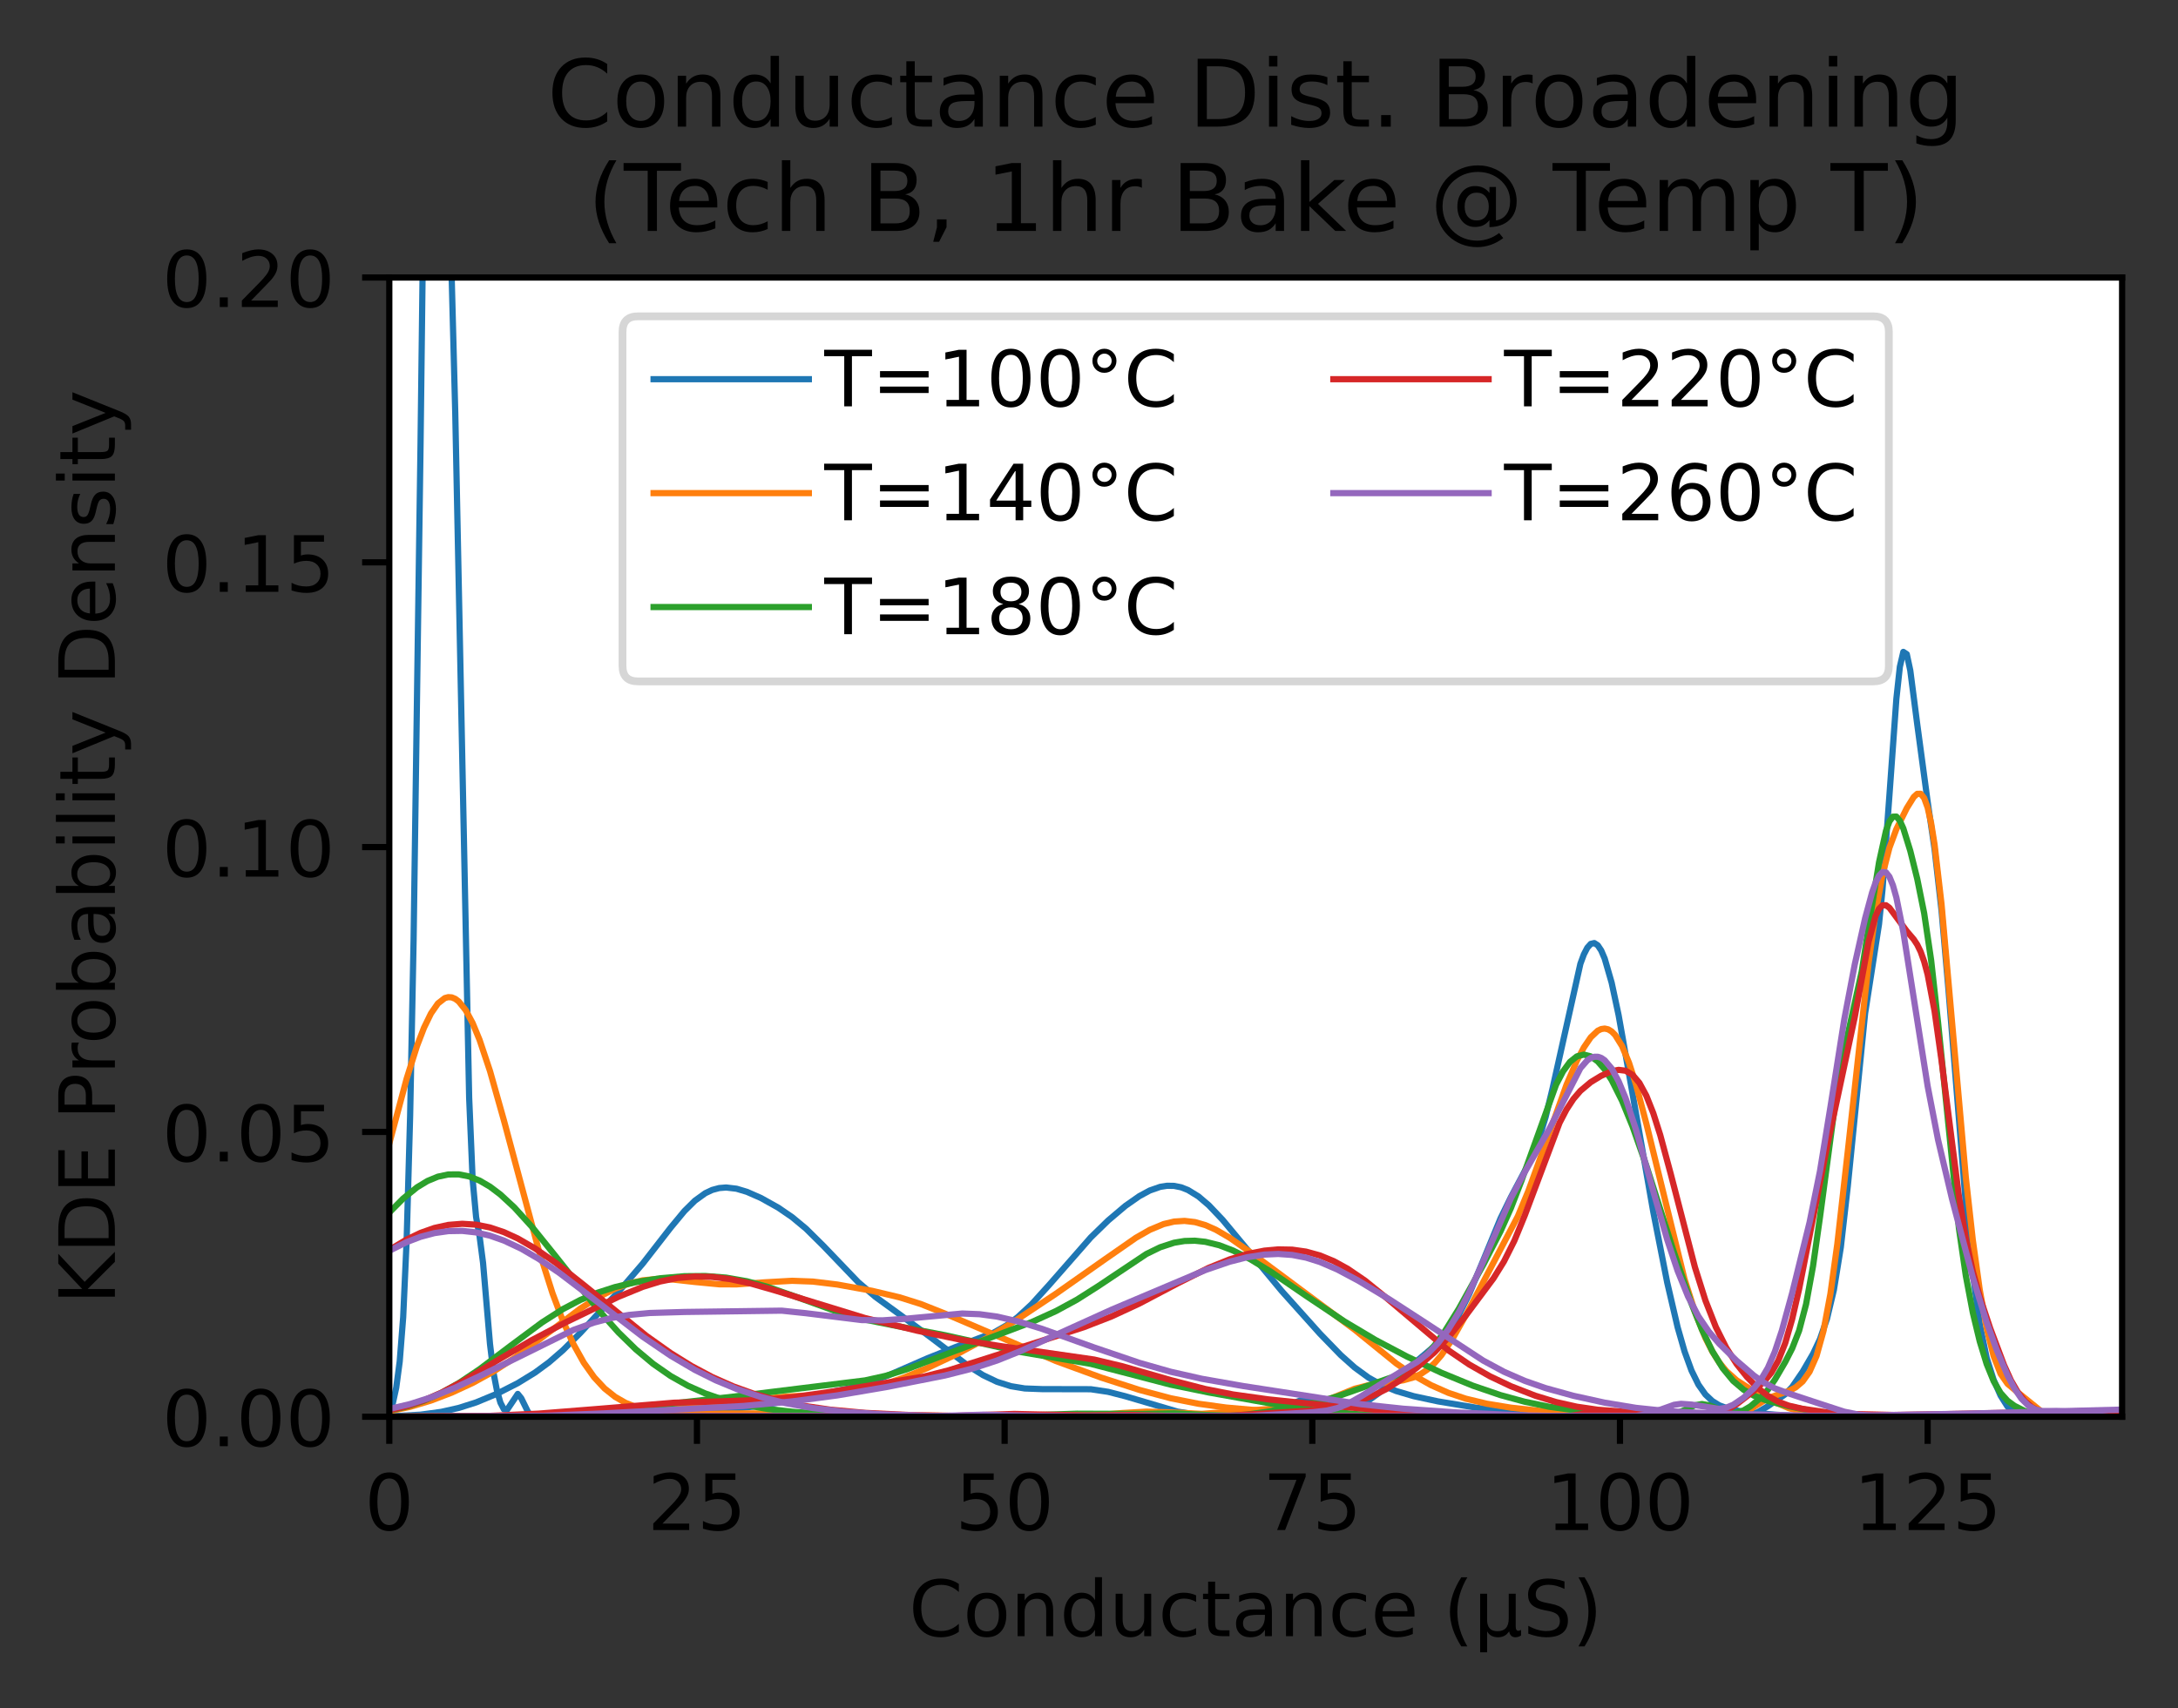 <?xml version="1.0" encoding="utf-8" standalone="no"?>
<!DOCTYPE svg PUBLIC "-//W3C//DTD SVG 1.1//EN"
  "http://www.w3.org/Graphics/SVG/1.1/DTD/svg11.dtd">
<!-- Created with matplotlib (https://matplotlib.org/) -->
<svg height="220.084pt" version="1.1" viewBox="0 0 280.544 220.084" width="280.544pt" xmlns="http://www.w3.org/2000/svg" xmlns:xlink="http://www.w3.org/1999/xlink">
 <rect x="0" y="0" width="280.544" height="220.084" fill="#333333" stroke="none"/>
 <defs>
  <style type="text/css">*{stroke-linecap:butt;stroke-linejoin:round;}</style>
 </defs>
 <g id="figure_1">
  <g id="patch_1">
   <path d="M 0 220.084 
L 280.544 220.084 
L 280.544 -0 
L 0 -0 
z
" style="fill:none;"/>
  </g>
  <g id="axes_1">
   <g id="patch_2">
    <path d="M 50.144 182.528 
L 273.344 182.528 
L 273.344 35.755 
L 50.144 35.755 
z
" style="fill:#ffffff;"/>
   </g>
   <g id="matplotlib.axis_1">
    <g id="xtick_1">
     <g id="line2d_1">
      <defs>
       <path d="M 0 0 
L 0 3.5 
" id="mff8058aecd" style="stroke:#000000;stroke-width:0.8;"/>
      </defs>
      <g>
       <use style="stroke:#000000;stroke-width:0.8;" x="50.144" xlink:href="#mff8058aecd" y="182.528"/>
      </g>
     </g>
     <g id="text_1">
      <!-- 0 -->
      <g transform="translate(46.962 197.126)scale(0.1 -0.1)">
       <defs>
        <path d="M 31.781 66.406 
Q 24.172 66.406 20.328 58.906 
Q 16.5 51.422 16.5 36.375 
Q 16.5 21.391 20.328 13.891 
Q 24.172 6.391 31.781 6.391 
Q 39.453 6.391 43.281 13.891 
Q 47.125 21.391 47.125 36.375 
Q 47.125 51.422 43.281 58.906 
Q 39.453 66.406 31.781 66.406 
z
M 31.781 74.219 
Q 44.047 74.219 50.516 64.516 
Q 56.984 54.828 56.984 36.375 
Q 56.984 17.969 50.516 8.266 
Q 44.047 -1.422 31.781 -1.422 
Q 19.531 -1.422 13.062 8.266 
Q 6.594 17.969 6.594 36.375 
Q 6.594 54.828 13.062 64.516 
Q 19.531 74.219 31.781 74.219 
z
" id="DejaVuSans-48"/>
       </defs>
       <use xlink:href="#DejaVuSans-48"/>
      </g>
     </g>
    </g>
    <g id="xtick_2">
     <g id="line2d_2">
      <g>
       <use style="stroke:#000000;stroke-width:0.8;" x="89.774" xlink:href="#mff8058aecd" y="182.528"/>
      </g>
     </g>
     <g id="text_2">
      <!-- 25 -->
      <g transform="translate(83.412 197.126)scale(0.1 -0.1)">
       <defs>
        <path d="M 19.188 8.297 
L 53.609 8.297 
L 53.609 0 
L 7.328 0 
L 7.328 8.297 
Q 12.938 14.109 22.625 23.891 
Q 32.328 33.688 34.812 36.531 
Q 39.547 41.844 41.422 45.531 
Q 43.312 49.219 43.312 52.781 
Q 43.312 58.594 39.234 62.25 
Q 35.156 65.922 28.609 65.922 
Q 23.969 65.922 18.812 64.312 
Q 13.672 62.703 7.812 59.422 
L 7.812 69.391 
Q 13.766 71.781 18.938 73 
Q 24.125 74.219 28.422 74.219 
Q 39.75 74.219 46.484 68.547 
Q 53.219 62.891 53.219 53.422 
Q 53.219 48.922 51.531 44.891 
Q 49.859 40.875 45.406 35.406 
Q 44.188 33.984 37.641 27.219 
Q 31.109 20.453 19.188 8.297 
z
" id="DejaVuSans-50"/>
        <path d="M 10.797 72.906 
L 49.516 72.906 
L 49.516 64.594 
L 19.828 64.594 
L 19.828 46.734 
Q 21.969 47.469 24.109 47.828 
Q 26.266 48.188 28.422 48.188 
Q 40.625 48.188 47.75 41.5 
Q 54.891 34.812 54.891 23.391 
Q 54.891 11.625 47.562 5.094 
Q 40.234 -1.422 26.906 -1.422 
Q 22.312 -1.422 17.547 -0.641 
Q 12.797 0.141 7.719 1.703 
L 7.719 11.625 
Q 12.109 9.234 16.797 8.062 
Q 21.484 6.891 26.703 6.891 
Q 35.156 6.891 40.078 11.328 
Q 45.016 15.766 45.016 23.391 
Q 45.016 31 40.078 35.438 
Q 35.156 39.891 26.703 39.891 
Q 22.75 39.891 18.812 39.016 
Q 14.891 38.141 10.797 36.281 
z
" id="DejaVuSans-53"/>
       </defs>
       <use xlink:href="#DejaVuSans-50"/>
       <use x="63.623" xlink:href="#DejaVuSans-53"/>
      </g>
     </g>
    </g>
    <g id="xtick_3">
     <g id="line2d_3">
      <g>
       <use style="stroke:#000000;stroke-width:0.8;" x="129.405" xlink:href="#mff8058aecd" y="182.528"/>
      </g>
     </g>
     <g id="text_3">
      <!-- 50 -->
      <g transform="translate(123.043 197.126)scale(0.1 -0.1)">
       <use xlink:href="#DejaVuSans-53"/>
       <use x="63.623" xlink:href="#DejaVuSans-48"/>
      </g>
     </g>
    </g>
    <g id="xtick_4">
     <g id="line2d_4">
      <g>
       <use style="stroke:#000000;stroke-width:0.8;" x="169.036" xlink:href="#mff8058aecd" y="182.528"/>
      </g>
     </g>
     <g id="text_4">
      <!-- 75 -->
      <g transform="translate(162.673 197.126)scale(0.1 -0.1)">
       <defs>
        <path d="M 8.203 72.906 
L 55.078 72.906 
L 55.078 68.703 
L 28.609 0 
L 18.312 0 
L 43.219 64.594 
L 8.203 64.594 
z
" id="DejaVuSans-55"/>
       </defs>
       <use xlink:href="#DejaVuSans-55"/>
       <use x="63.623" xlink:href="#DejaVuSans-53"/>
      </g>
     </g>
    </g>
    <g id="xtick_5">
     <g id="line2d_5">
      <g>
       <use style="stroke:#000000;stroke-width:0.8;" x="208.666" xlink:href="#mff8058aecd" y="182.528"/>
      </g>
     </g>
     <g id="text_5">
      <!-- 100 -->
      <g transform="translate(199.123 197.126)scale(0.1 -0.1)">
       <defs>
        <path d="M 12.406 8.297 
L 28.516 8.297 
L 28.516 63.922 
L 10.984 60.406 
L 10.984 69.391 
L 28.422 72.906 
L 38.281 72.906 
L 38.281 8.297 
L 54.391 8.297 
L 54.391 0 
L 12.406 0 
z
" id="DejaVuSans-49"/>
       </defs>
       <use xlink:href="#DejaVuSans-49"/>
       <use x="63.623" xlink:href="#DejaVuSans-48"/>
       <use x="127.246" xlink:href="#DejaVuSans-48"/>
      </g>
     </g>
    </g>
    <g id="xtick_6">
     <g id="line2d_6">
      <g>
       <use style="stroke:#000000;stroke-width:0.8;" x="248.297" xlink:href="#mff8058aecd" y="182.528"/>
      </g>
     </g>
     <g id="text_6">
      <!-- 125 -->
      <g transform="translate(238.753 197.126)scale(0.1 -0.1)">
       <use xlink:href="#DejaVuSans-49"/>
       <use x="63.623" xlink:href="#DejaVuSans-50"/>
       <use x="127.246" xlink:href="#DejaVuSans-53"/>
      </g>
     </g>
    </g>
    <g id="text_7">
     <!-- Conductance (µS) -->
     <g transform="translate(117.067 210.804)scale(0.1 -0.1)">
      <defs>
       <path d="M 64.406 67.281 
L 64.406 56.891 
Q 59.422 61.531 53.781 63.812 
Q 48.141 66.109 41.797 66.109 
Q 29.297 66.109 22.656 58.469 
Q 16.016 50.828 16.016 36.375 
Q 16.016 21.969 22.656 14.328 
Q 29.297 6.688 41.797 6.688 
Q 48.141 6.688 53.781 8.984 
Q 59.422 11.281 64.406 15.922 
L 64.406 5.609 
Q 59.234 2.094 53.438 0.328 
Q 47.656 -1.422 41.219 -1.422 
Q 24.656 -1.422 15.125 8.703 
Q 5.609 18.844 5.609 36.375 
Q 5.609 53.953 15.125 64.078 
Q 24.656 74.219 41.219 74.219 
Q 47.75 74.219 53.531 72.484 
Q 59.328 70.75 64.406 67.281 
z
" id="DejaVuSans-67"/>
       <path d="M 30.609 48.391 
Q 23.391 48.391 19.188 42.75 
Q 14.984 37.109 14.984 27.297 
Q 14.984 17.484 19.156 11.844 
Q 23.344 6.203 30.609 6.203 
Q 37.797 6.203 41.984 11.859 
Q 46.188 17.531 46.188 27.297 
Q 46.188 37.016 41.984 42.703 
Q 37.797 48.391 30.609 48.391 
z
M 30.609 56 
Q 42.328 56 49.016 48.375 
Q 55.719 40.766 55.719 27.297 
Q 55.719 13.875 49.016 6.219 
Q 42.328 -1.422 30.609 -1.422 
Q 18.844 -1.422 12.172 6.219 
Q 5.516 13.875 5.516 27.297 
Q 5.516 40.766 12.172 48.375 
Q 18.844 56 30.609 56 
z
" id="DejaVuSans-111"/>
       <path d="M 54.891 33.016 
L 54.891 0 
L 45.906 0 
L 45.906 32.719 
Q 45.906 40.484 42.875 44.328 
Q 39.844 48.188 33.797 48.188 
Q 26.516 48.188 22.312 43.547 
Q 18.109 38.922 18.109 30.906 
L 18.109 0 
L 9.078 0 
L 9.078 54.688 
L 18.109 54.688 
L 18.109 46.188 
Q 21.344 51.125 25.703 53.562 
Q 30.078 56 35.797 56 
Q 45.219 56 50.047 50.172 
Q 54.891 44.344 54.891 33.016 
z
" id="DejaVuSans-110"/>
       <path d="M 45.406 46.391 
L 45.406 75.984 
L 54.391 75.984 
L 54.391 0 
L 45.406 0 
L 45.406 8.203 
Q 42.578 3.328 38.25 0.953 
Q 33.938 -1.422 27.875 -1.422 
Q 17.969 -1.422 11.734 6.484 
Q 5.516 14.406 5.516 27.297 
Q 5.516 40.188 11.734 48.094 
Q 17.969 56 27.875 56 
Q 33.938 56 38.25 53.625 
Q 42.578 51.266 45.406 46.391 
z
M 14.797 27.297 
Q 14.797 17.391 18.875 11.75 
Q 22.953 6.109 30.078 6.109 
Q 37.203 6.109 41.297 11.75 
Q 45.406 17.391 45.406 27.297 
Q 45.406 37.203 41.297 42.844 
Q 37.203 48.484 30.078 48.484 
Q 22.953 48.484 18.875 42.844 
Q 14.797 37.203 14.797 27.297 
z
" id="DejaVuSans-100"/>
       <path d="M 8.5 21.578 
L 8.5 54.688 
L 17.484 54.688 
L 17.484 21.922 
Q 17.484 14.156 20.5 10.266 
Q 23.531 6.391 29.594 6.391 
Q 36.859 6.391 41.078 11.031 
Q 45.312 15.672 45.312 23.688 
L 45.312 54.688 
L 54.297 54.688 
L 54.297 0 
L 45.312 0 
L 45.312 8.406 
Q 42.047 3.422 37.719 1 
Q 33.406 -1.422 27.688 -1.422 
Q 18.266 -1.422 13.375 4.438 
Q 8.5 10.297 8.5 21.578 
z
M 31.109 56 
z
" id="DejaVuSans-117"/>
       <path d="M 48.781 52.594 
L 48.781 44.188 
Q 44.969 46.297 41.141 47.344 
Q 37.312 48.391 33.406 48.391 
Q 24.656 48.391 19.812 42.844 
Q 14.984 37.312 14.984 27.297 
Q 14.984 17.281 19.812 11.734 
Q 24.656 6.203 33.406 6.203 
Q 37.312 6.203 41.141 7.25 
Q 44.969 8.297 48.781 10.406 
L 48.781 2.094 
Q 45.016 0.344 40.984 -0.531 
Q 36.969 -1.422 32.422 -1.422 
Q 20.062 -1.422 12.781 6.344 
Q 5.516 14.109 5.516 27.297 
Q 5.516 40.672 12.859 48.328 
Q 20.219 56 33.016 56 
Q 37.156 56 41.109 55.141 
Q 45.062 54.297 48.781 52.594 
z
" id="DejaVuSans-99"/>
       <path d="M 18.312 70.219 
L 18.312 54.688 
L 36.812 54.688 
L 36.812 47.703 
L 18.312 47.703 
L 18.312 18.016 
Q 18.312 11.328 20.141 9.422 
Q 21.969 7.516 27.594 7.516 
L 36.812 7.516 
L 36.812 0 
L 27.594 0 
Q 17.188 0 13.234 3.875 
Q 9.281 7.766 9.281 18.016 
L 9.281 47.703 
L 2.688 47.703 
L 2.688 54.688 
L 9.281 54.688 
L 9.281 70.219 
z
" id="DejaVuSans-116"/>
       <path d="M 34.281 27.484 
Q 23.391 27.484 19.188 25 
Q 14.984 22.516 14.984 16.5 
Q 14.984 11.719 18.141 8.906 
Q 21.297 6.109 26.703 6.109 
Q 34.188 6.109 38.703 11.406 
Q 43.219 16.703 43.219 25.484 
L 43.219 27.484 
z
M 52.203 31.203 
L 52.203 0 
L 43.219 0 
L 43.219 8.297 
Q 40.141 3.328 35.547 0.953 
Q 30.953 -1.422 24.312 -1.422 
Q 15.922 -1.422 10.953 3.297 
Q 6 8.016 6 15.922 
Q 6 25.141 12.172 29.828 
Q 18.359 34.516 30.609 34.516 
L 43.219 34.516 
L 43.219 35.406 
Q 43.219 41.609 39.141 45 
Q 35.062 48.391 27.688 48.391 
Q 23 48.391 18.547 47.266 
Q 14.109 46.141 10.016 43.891 
L 10.016 52.203 
Q 14.938 54.109 19.578 55.047 
Q 24.219 56 28.609 56 
Q 40.484 56 46.344 49.844 
Q 52.203 43.703 52.203 31.203 
z
" id="DejaVuSans-97"/>
       <path d="M 56.203 29.594 
L 56.203 25.203 
L 14.891 25.203 
Q 15.484 15.922 20.484 11.062 
Q 25.484 6.203 34.422 6.203 
Q 39.594 6.203 44.453 7.469 
Q 49.312 8.734 54.109 11.281 
L 54.109 2.781 
Q 49.266 0.734 44.188 -0.344 
Q 39.109 -1.422 33.891 -1.422 
Q 20.797 -1.422 13.156 6.188 
Q 5.516 13.812 5.516 26.812 
Q 5.516 40.234 12.766 48.109 
Q 20.016 56 32.328 56 
Q 43.359 56 49.781 48.891 
Q 56.203 41.797 56.203 29.594 
z
M 47.219 32.234 
Q 47.125 39.594 43.094 43.984 
Q 39.062 48.391 32.422 48.391 
Q 24.906 48.391 20.391 44.141 
Q 15.875 39.891 15.188 32.172 
z
" id="DejaVuSans-101"/>
       <path id="DejaVuSans-32"/>
       <path d="M 31 75.875 
Q 24.469 64.656 21.281 53.656 
Q 18.109 42.672 18.109 31.391 
Q 18.109 20.125 21.312 9.062 
Q 24.516 -2 31 -13.188 
L 23.188 -13.188 
Q 15.875 -1.703 12.234 9.375 
Q 8.594 20.453 8.594 31.391 
Q 8.594 42.281 12.203 53.312 
Q 15.828 64.359 23.188 75.875 
z
" id="DejaVuSans-40"/>
       <path d="M 8.5 -20.797 
L 8.5 54.688 
L 17.484 54.688 
L 17.484 20.703 
Q 17.484 13.625 20.844 10 
Q 24.219 6.391 30.812 6.391 
Q 38.031 6.391 41.672 10.484 
Q 45.312 14.594 45.312 22.797 
L 45.312 54.688 
L 54.297 54.688 
L 54.297 12.594 
Q 54.297 9.672 55.141 8.281 
Q 56 6.891 57.812 6.891 
Q 58.25 6.891 59.031 7.156 
Q 59.812 7.422 61.188 8.016 
L 61.188 0.781 
Q 59.188 -0.344 57.391 -0.875 
Q 55.609 -1.422 53.906 -1.422 
Q 50.531 -1.422 48.531 0.484 
Q 46.531 2.391 45.797 6.297 
Q 43.359 2.438 39.812 0.5 
Q 36.281 -1.422 31.5 -1.422 
Q 26.516 -1.422 23.016 0.484 
Q 19.531 2.391 17.484 6.203 
L 17.484 -20.797 
z
" id="DejaVuSans-181"/>
       <path d="M 53.516 70.516 
L 53.516 60.891 
Q 47.906 63.578 42.922 64.891 
Q 37.938 66.219 33.297 66.219 
Q 25.25 66.219 20.875 63.094 
Q 16.5 59.969 16.5 54.203 
Q 16.5 49.359 19.406 46.891 
Q 22.312 44.438 30.422 42.922 
L 36.375 41.703 
Q 47.406 39.594 52.656 34.297 
Q 57.906 29 57.906 20.125 
Q 57.906 9.516 50.797 4.047 
Q 43.703 -1.422 29.984 -1.422 
Q 24.812 -1.422 18.969 -0.25 
Q 13.141 0.922 6.891 3.219 
L 6.891 13.375 
Q 12.891 10.016 18.656 8.297 
Q 24.422 6.594 29.984 6.594 
Q 38.422 6.594 43.016 9.906 
Q 47.609 13.234 47.609 19.391 
Q 47.609 24.75 44.312 27.781 
Q 41.016 30.812 33.5 32.328 
L 27.484 33.5 
Q 16.453 35.688 11.516 40.375 
Q 6.594 45.062 6.594 53.422 
Q 6.594 63.094 13.406 68.656 
Q 20.219 74.219 32.172 74.219 
Q 37.312 74.219 42.625 73.281 
Q 47.953 72.359 53.516 70.516 
z
" id="DejaVuSans-83"/>
       <path d="M 8.016 75.875 
L 15.828 75.875 
Q 23.141 64.359 26.781 53.312 
Q 30.422 42.281 30.422 31.391 
Q 30.422 20.453 26.781 9.375 
Q 23.141 -1.703 15.828 -13.188 
L 8.016 -13.188 
Q 14.5 -2 17.703 9.062 
Q 20.906 20.125 20.906 31.391 
Q 20.906 42.672 17.703 53.656 
Q 14.5 64.656 8.016 75.875 
z
" id="DejaVuSans-41"/>
      </defs>
      <use xlink:href="#DejaVuSans-67"/>
      <use x="69.824" xlink:href="#DejaVuSans-111"/>
      <use x="131.006" xlink:href="#DejaVuSans-110"/>
      <use x="194.385" xlink:href="#DejaVuSans-100"/>
      <use x="257.861" xlink:href="#DejaVuSans-117"/>
      <use x="321.24" xlink:href="#DejaVuSans-99"/>
      <use x="376.221" xlink:href="#DejaVuSans-116"/>
      <use x="415.43" xlink:href="#DejaVuSans-97"/>
      <use x="476.709" xlink:href="#DejaVuSans-110"/>
      <use x="540.088" xlink:href="#DejaVuSans-99"/>
      <use x="595.068" xlink:href="#DejaVuSans-101"/>
      <use x="656.592" xlink:href="#DejaVuSans-32"/>
      <use x="688.379" xlink:href="#DejaVuSans-40"/>
      <use x="727.393" xlink:href="#DejaVuSans-181"/>
      <use x="791.016" xlink:href="#DejaVuSans-83"/>
      <use x="854.492" xlink:href="#DejaVuSans-41"/>
     </g>
    </g>
   </g>
   <g id="matplotlib.axis_2">
    <g id="ytick_1">
     <g id="line2d_7">
      <defs>
       <path d="M 0 0 
L -3.5 0 
" id="mcf0ada0bbb" style="stroke:#000000;stroke-width:0.8;"/>
      </defs>
      <g>
       <use style="stroke:#000000;stroke-width:0.8;" x="50.144" xlink:href="#mcf0ada0bbb" y="182.528"/>
      </g>
     </g>
     <g id="text_8">
      <!-- 0.00 -->
      <g transform="translate(20.878 186.327)scale(0.1 -0.1)">
       <defs>
        <path d="M 10.688 12.406 
L 21 12.406 
L 21 0 
L 10.688 0 
z
" id="DejaVuSans-46"/>
       </defs>
       <use xlink:href="#DejaVuSans-48"/>
       <use x="63.623" xlink:href="#DejaVuSans-46"/>
       <use x="95.41" xlink:href="#DejaVuSans-48"/>
       <use x="159.033" xlink:href="#DejaVuSans-48"/>
      </g>
     </g>
    </g>
    <g id="ytick_2">
     <g id="line2d_8">
      <g>
       <use style="stroke:#000000;stroke-width:0.8;" x="50.144" xlink:href="#mcf0ada0bbb" y="145.834"/>
      </g>
     </g>
     <g id="text_9">
      <!-- 0.05 -->
      <g transform="translate(20.878 149.634)scale(0.1 -0.1)">
       <use xlink:href="#DejaVuSans-48"/>
       <use x="63.623" xlink:href="#DejaVuSans-46"/>
       <use x="95.41" xlink:href="#DejaVuSans-48"/>
       <use x="159.033" xlink:href="#DejaVuSans-53"/>
      </g>
     </g>
    </g>
    <g id="ytick_3">
     <g id="line2d_9">
      <g>
       <use style="stroke:#000000;stroke-width:0.8;" x="50.144" xlink:href="#mcf0ada0bbb" y="109.141"/>
      </g>
     </g>
     <g id="text_10">
      <!-- 0.10 -->
      <g transform="translate(20.878 112.941)scale(0.1 -0.1)">
       <use xlink:href="#DejaVuSans-48"/>
       <use x="63.623" xlink:href="#DejaVuSans-46"/>
       <use x="95.41" xlink:href="#DejaVuSans-49"/>
       <use x="159.033" xlink:href="#DejaVuSans-48"/>
      </g>
     </g>
    </g>
    <g id="ytick_4">
     <g id="line2d_10">
      <g>
       <use style="stroke:#000000;stroke-width:0.8;" x="50.144" xlink:href="#mcf0ada0bbb" y="72.448"/>
      </g>
     </g>
     <g id="text_11">
      <!-- 0.15 -->
      <g transform="translate(20.878 76.248)scale(0.1 -0.1)">
       <use xlink:href="#DejaVuSans-48"/>
       <use x="63.623" xlink:href="#DejaVuSans-46"/>
       <use x="95.41" xlink:href="#DejaVuSans-49"/>
       <use x="159.033" xlink:href="#DejaVuSans-53"/>
      </g>
     </g>
    </g>
    <g id="ytick_5">
     <g id="line2d_11">
      <g>
       <use style="stroke:#000000;stroke-width:0.8;" x="50.144" xlink:href="#mcf0ada0bbb" y="35.755"/>
      </g>
     </g>
     <g id="text_12">
      <!-- 0.20 -->
      <g transform="translate(20.878 39.555)scale(0.1 -0.1)">
       <use xlink:href="#DejaVuSans-48"/>
       <use x="63.623" xlink:href="#DejaVuSans-46"/>
       <use x="95.41" xlink:href="#DejaVuSans-50"/>
       <use x="159.033" xlink:href="#DejaVuSans-48"/>
      </g>
     </g>
    </g>
    <g id="text_13">
     <!-- KDE Probability Density -->
     <g transform="translate(14.798 168.045)rotate(-90)scale(0.1 -0.1)">
      <defs>
       <path d="M 9.812 72.906 
L 19.672 72.906 
L 19.672 42.094 
L 52.391 72.906 
L 65.094 72.906 
L 28.906 38.922 
L 67.672 0 
L 54.688 0 
L 19.672 35.109 
L 19.672 0 
L 9.812 0 
z
" id="DejaVuSans-75"/>
       <path d="M 19.672 64.797 
L 19.672 8.109 
L 31.594 8.109 
Q 46.688 8.109 53.688 14.938 
Q 60.688 21.781 60.688 36.531 
Q 60.688 51.172 53.688 57.984 
Q 46.688 64.797 31.594 64.797 
z
M 9.812 72.906 
L 30.078 72.906 
Q 51.266 72.906 61.172 64.094 
Q 71.094 55.281 71.094 36.531 
Q 71.094 17.672 61.125 8.828 
Q 51.172 0 30.078 0 
L 9.812 0 
z
" id="DejaVuSans-68"/>
       <path d="M 9.812 72.906 
L 55.906 72.906 
L 55.906 64.594 
L 19.672 64.594 
L 19.672 43.016 
L 54.391 43.016 
L 54.391 34.719 
L 19.672 34.719 
L 19.672 8.297 
L 56.781 8.297 
L 56.781 0 
L 9.812 0 
z
" id="DejaVuSans-69"/>
       <path d="M 19.672 64.797 
L 19.672 37.406 
L 32.078 37.406 
Q 38.969 37.406 42.719 40.969 
Q 46.484 44.531 46.484 51.125 
Q 46.484 57.672 42.719 61.234 
Q 38.969 64.797 32.078 64.797 
z
M 9.812 72.906 
L 32.078 72.906 
Q 44.344 72.906 50.609 67.359 
Q 56.891 61.812 56.891 51.125 
Q 56.891 40.328 50.609 34.812 
Q 44.344 29.297 32.078 29.297 
L 19.672 29.297 
L 19.672 0 
L 9.812 0 
z
" id="DejaVuSans-80"/>
       <path d="M 41.109 46.297 
Q 39.594 47.172 37.812 47.578 
Q 36.031 48 33.891 48 
Q 26.266 48 22.188 43.047 
Q 18.109 38.094 18.109 28.812 
L 18.109 0 
L 9.078 0 
L 9.078 54.688 
L 18.109 54.688 
L 18.109 46.188 
Q 20.953 51.172 25.484 53.578 
Q 30.031 56 36.531 56 
Q 37.453 56 38.578 55.875 
Q 39.703 55.766 41.062 55.516 
z
" id="DejaVuSans-114"/>
       <path d="M 48.688 27.297 
Q 48.688 37.203 44.609 42.844 
Q 40.531 48.484 33.406 48.484 
Q 26.266 48.484 22.188 42.844 
Q 18.109 37.203 18.109 27.297 
Q 18.109 17.391 22.188 11.75 
Q 26.266 6.109 33.406 6.109 
Q 40.531 6.109 44.609 11.75 
Q 48.688 17.391 48.688 27.297 
z
M 18.109 46.391 
Q 20.953 51.266 25.266 53.625 
Q 29.594 56 35.594 56 
Q 45.562 56 51.781 48.094 
Q 58.016 40.188 58.016 27.297 
Q 58.016 14.406 51.781 6.484 
Q 45.562 -1.422 35.594 -1.422 
Q 29.594 -1.422 25.266 0.953 
Q 20.953 3.328 18.109 8.203 
L 18.109 0 
L 9.078 0 
L 9.078 75.984 
L 18.109 75.984 
z
" id="DejaVuSans-98"/>
       <path d="M 9.422 54.688 
L 18.406 54.688 
L 18.406 0 
L 9.422 0 
z
M 9.422 75.984 
L 18.406 75.984 
L 18.406 64.594 
L 9.422 64.594 
z
" id="DejaVuSans-105"/>
       <path d="M 9.422 75.984 
L 18.406 75.984 
L 18.406 0 
L 9.422 0 
z
" id="DejaVuSans-108"/>
       <path d="M 32.172 -5.078 
Q 28.375 -14.844 24.75 -17.812 
Q 21.141 -20.797 15.094 -20.797 
L 7.906 -20.797 
L 7.906 -13.281 
L 13.188 -13.281 
Q 16.891 -13.281 18.938 -11.516 
Q 21 -9.766 23.484 -3.219 
L 25.094 0.875 
L 2.984 54.688 
L 12.5 54.688 
L 29.594 11.922 
L 46.688 54.688 
L 56.203 54.688 
z
" id="DejaVuSans-121"/>
       <path d="M 44.281 53.078 
L 44.281 44.578 
Q 40.484 46.531 36.375 47.5 
Q 32.281 48.484 27.875 48.484 
Q 21.188 48.484 17.844 46.438 
Q 14.5 44.391 14.5 40.281 
Q 14.5 37.156 16.891 35.375 
Q 19.281 33.594 26.516 31.984 
L 29.594 31.297 
Q 39.156 29.25 43.188 25.516 
Q 47.219 21.781 47.219 15.094 
Q 47.219 7.469 41.188 3.016 
Q 35.156 -1.422 24.609 -1.422 
Q 20.219 -1.422 15.453 -0.562 
Q 10.688 0.297 5.422 2 
L 5.422 11.281 
Q 10.406 8.688 15.234 7.391 
Q 20.062 6.109 24.812 6.109 
Q 31.156 6.109 34.562 8.281 
Q 37.984 10.453 37.984 14.406 
Q 37.984 18.062 35.516 20.016 
Q 33.062 21.969 24.703 23.781 
L 21.578 24.516 
Q 13.234 26.266 9.516 29.906 
Q 5.812 33.547 5.812 39.891 
Q 5.812 47.609 11.281 51.797 
Q 16.75 56 26.812 56 
Q 31.781 56 36.172 55.266 
Q 40.578 54.547 44.281 53.078 
z
" id="DejaVuSans-115"/>
      </defs>
      <use xlink:href="#DejaVuSans-75"/>
      <use x="65.576" xlink:href="#DejaVuSans-68"/>
      <use x="142.578" xlink:href="#DejaVuSans-69"/>
      <use x="205.762" xlink:href="#DejaVuSans-32"/>
      <use x="237.549" xlink:href="#DejaVuSans-80"/>
      <use x="296.102" xlink:href="#DejaVuSans-114"/>
      <use x="334.965" xlink:href="#DejaVuSans-111"/>
      <use x="396.146" xlink:href="#DejaVuSans-98"/>
      <use x="459.623" xlink:href="#DejaVuSans-97"/>
      <use x="520.902" xlink:href="#DejaVuSans-98"/>
      <use x="584.379" xlink:href="#DejaVuSans-105"/>
      <use x="612.162" xlink:href="#DejaVuSans-108"/>
      <use x="639.945" xlink:href="#DejaVuSans-105"/>
      <use x="667.729" xlink:href="#DejaVuSans-116"/>
      <use x="706.938" xlink:href="#DejaVuSans-121"/>
      <use x="766.117" xlink:href="#DejaVuSans-32"/>
      <use x="797.904" xlink:href="#DejaVuSans-68"/>
      <use x="874.906" xlink:href="#DejaVuSans-101"/>
      <use x="936.43" xlink:href="#DejaVuSans-110"/>
      <use x="999.809" xlink:href="#DejaVuSans-115"/>
      <use x="1051.908" xlink:href="#DejaVuSans-105"/>
      <use x="1079.691" xlink:href="#DejaVuSans-116"/>
      <use x="1118.9" xlink:href="#DejaVuSans-121"/>
     </g>
    </g>
   </g>
   <g id="line2d_12">
    <path clip-path="url(#p869729d092)" d="M 50.144 181.917 
L 50.591 180.829 
L 51.038 178.785 
L 51.486 175.413 
L 51.933 169.707 
L 52.38 159.765 
L 52.828 143.768 
L 53.275 121.116 
L 54.169 57.238 
L 54.871 -1 
M 56.909 -1 
L 57.3 13.251 
L 58.195 36.283 
L 58.642 53.244 
L 60.432 141.436 
L 60.879 151.966 
L 61.326 156.807 
L 61.773 159.276 
L 62.221 162.71 
L 63.115 173.158 
L 63.563 176.837 
L 64.01 179.155 
L 64.457 180.714 
L 64.904 181.573 
L 65.352 181.593 
L 66.694 179.593 
L 67.141 180.146 
L 68.036 181.963 
L 68.483 182.363 
L 69.377 182.522 
L 80.56 182.528 
L 273.344 182.528 
L 273.344 182.528 
" style="fill:none;stroke:#1f77b4;stroke-linecap:square;stroke-width:0.8;"/>
   </g>
   <g id="line2d_13">
    <path clip-path="url(#p869729d092)" d="M 50.144 182.48 
L 54.169 182.265 
L 56.853 181.901 
L 59.09 181.397 
L 61.326 180.686 
L 64.01 179.573 
L 66.694 178.205 
L 68.93 176.831 
L 70.719 175.514 
L 72.508 173.965 
L 74.745 171.74 
L 80.112 165.922 
L 82.796 162.796 
L 86.375 158.187 
L 88.164 156.028 
L 89.506 154.7 
L 90.848 153.731 
L 91.742 153.31 
L 92.637 153.07 
L 93.531 152.997 
L 94.873 153.155 
L 96.215 153.558 
L 98.004 154.343 
L 100.241 155.591 
L 102.03 156.816 
L 103.819 158.3 
L 106.056 160.514 
L 110.529 165.18 
L 112.765 167.093 
L 115.896 169.365 
L 119.922 172.337 
L 124.842 176.067 
L 126.631 177.177 
L 128.42 178.031 
L 130.209 178.596 
L 131.999 178.889 
L 134.235 178.974 
L 140.497 178.988 
L 142.734 179.322 
L 144.97 179.896 
L 151.68 181.872 
L 153.916 182.226 
L 156.6 182.433 
L 161.073 182.52 
L 188.358 182.528 
L 273.344 182.528 
L 273.344 182.528 
" style="fill:none;stroke:#1f77b4;stroke-linecap:square;stroke-width:0.8;"/>
   </g>
   <g id="line2d_14">
    <path clip-path="url(#p869729d092)" d="M 50.144 182.528 
L 69.825 182.426 
L 81.902 182.162 
L 87.716 182.031 
L 93.084 181.676 
L 97.557 181.163 
L 102.03 180.391 
L 109.187 178.911 
L 111.87 178.137 
L 114.554 177.142 
L 119.474 174.996 
L 123.053 173.567 
L 127.973 171.71 
L 129.762 170.691 
L 131.104 169.69 
L 132.893 168.031 
L 135.13 165.56 
L 140.497 159.433 
L 142.734 157.251 
L 144.97 155.36 
L 146.759 154.108 
L 148.101 153.384 
L 149.443 152.914 
L 150.338 152.773 
L 151.232 152.789 
L 152.127 152.97 
L 153.022 153.32 
L 154.363 154.145 
L 155.705 155.287 
L 157.494 157.173 
L 160.178 160.406 
L 165.098 166.338 
L 170.019 171.828 
L 172.702 174.594 
L 174.492 176.19 
L 176.281 177.496 
L 178.07 178.493 
L 179.859 179.225 
L 182.096 179.883 
L 185.227 180.555 
L 190.147 181.365 
L 195.962 182.119 
L 199.987 182.411 
L 204.908 182.516 
L 225.931 182.528 
L 273.344 182.528 
L 273.344 182.528 
" style="fill:none;stroke:#1f77b4;stroke-linecap:square;stroke-width:0.8;"/>
   </g>
   <g id="line2d_15">
    <path clip-path="url(#p869729d092)" d="M 50.144 182.528 
L 139.155 182.441 
L 144.523 182.222 
L 150.785 182.404 
L 155.705 182.223 
L 161.073 182.386 
L 162.862 182.121 
L 164.204 181.708 
L 167.782 180.325 
L 168.677 180.22 
L 169.571 180.288 
L 170.913 180.639 
L 172.702 181.167 
L 173.597 181.269 
L 174.492 181.189 
L 175.386 180.908 
L 176.281 180.44 
L 177.623 179.469 
L 184.779 173.424 
L 186.121 172.017 
L 187.016 170.836 
L 187.91 169.396 
L 189.252 166.716 
L 191.042 162.416 
L 193.278 156.989 
L 194.62 154.239 
L 197.304 149.18 
L 198.198 146.878 
L 199.093 143.905 
L 199.987 140.216 
L 203.566 124.177 
L 204.013 122.968 
L 204.46 122.103 
L 204.908 121.609 
L 205.355 121.503 
L 205.802 121.789 
L 206.25 122.462 
L 206.697 123.507 
L 207.591 126.602 
L 208.486 130.777 
L 210.275 140.865 
L 212.959 156.159 
L 214.748 165.237 
L 216.09 171.002 
L 216.985 174.122 
L 217.879 176.582 
L 218.774 178.4 
L 219.668 179.667 
L 220.563 180.512 
L 221.458 181.063 
L 222.799 181.558 
L 224.589 181.897 
L 228.614 182.264 
L 232.64 182.498 
L 239.349 182.527 
L 273.344 182.528 
L 273.344 182.528 
" style="fill:none;stroke:#1f77b4;stroke-linecap:square;stroke-width:0.8;"/>
   </g>
   <g id="line2d_16">
    <path clip-path="url(#p869729d092)" d="M 50.144 182.528 
L 224.589 182.461 
L 225.483 182.304 
L 226.378 181.97 
L 227.72 181.175 
L 229.956 179.632 
L 230.851 178.687 
L 232.193 176.73 
L 233.535 174.426 
L 234.429 172.529 
L 235.324 169.931 
L 236.218 166.192 
L 237.113 160.688 
L 238.007 152.848 
L 240.244 130.533 
L 242.033 119.057 
L 242.48 114.613 
L 243.375 102.442 
L 244.27 90.017 
L 244.717 85.907 
L 245.164 83.989 
L 245.611 84.284 
L 246.059 86.38 
L 246.953 93.295 
L 248.295 103.283 
L 249.19 109.42 
L 250.084 117.314 
L 250.979 127.522 
L 253.215 155.136 
L 254.11 164.022 
L 255.005 170.607 
L 255.899 174.948 
L 256.794 177.778 
L 257.688 179.8 
L 258.583 181.222 
L 259.478 182.041 
L 260.372 182.391 
L 261.714 182.516 
L 269.318 182.528 
L 273.344 182.528 
L 273.344 182.528 
" style="fill:none;stroke:#1f77b4;stroke-linecap:square;stroke-width:0.8;"/>
   </g>
   <g id="line2d_17">
    <path clip-path="url(#p869729d092)" d="M 50.144 147.324 
L 52.38 138.973 
L 53.722 134.734 
L 54.617 132.41 
L 55.511 130.575 
L 56.406 129.288 
L 57.3 128.591 
L 57.748 128.471 
L 58.195 128.505 
L 58.642 128.692 
L 59.09 129.031 
L 59.984 130.148 
L 60.879 131.816 
L 61.773 133.979 
L 63.115 137.993 
L 64.904 144.338 
L 69.377 161.003 
L 71.167 166.625 
L 72.508 170.186 
L 73.85 173.157 
L 75.192 175.562 
L 76.534 177.45 
L 77.876 178.892 
L 79.218 179.962 
L 80.56 180.734 
L 81.902 181.273 
L 83.691 181.728 
L 85.927 182.018 
L 89.058 182.144 
L 96.215 182.101 
L 105.161 182.151 
L 129.762 182.525 
L 260.82 182.522 
L 273.344 182.4 
L 273.344 182.4 
" style="fill:none;stroke:#ff7f0e;stroke-linecap:square;stroke-width:0.8;"/>
   </g>
   <g id="line2d_18">
    <path clip-path="url(#p869729d092)" d="M 50.144 181.829 
L 52.828 181.254 
L 55.511 180.448 
L 58.195 179.421 
L 60.879 178.18 
L 63.563 176.705 
L 66.246 174.968 
L 69.377 172.653 
L 74.745 168.604 
L 76.981 167.177 
L 79.218 166.035 
L 81.007 165.373 
L 82.796 164.957 
L 84.585 164.786 
L 86.375 164.823 
L 89.506 165.17 
L 92.637 165.469 
L 94.873 165.48 
L 98.452 165.217 
L 102.03 165.018 
L 104.714 165.118 
L 107.845 165.498 
L 112.318 166.306 
L 115.896 167.155 
L 118.58 168 
L 121.711 169.239 
L 136.024 175.359 
L 141.839 177.488 
L 146.759 179.074 
L 150.785 180.148 
L 154.363 180.859 
L 157.942 181.347 
L 162.862 181.781 
L 171.361 182.282 
L 178.517 182.483 
L 190.594 182.527 
L 273.344 182.528 
L 273.344 182.528 
" style="fill:none;stroke:#ff7f0e;stroke-linecap:square;stroke-width:0.8;"/>
   </g>
   <g id="line2d_19">
    <path clip-path="url(#p869729d092)" d="M 50.144 182.527 
L 68.483 182.431 
L 73.403 182.159 
L 85.927 181.262 
L 90.848 180.914 
L 101.135 179.948 
L 108.292 179.537 
L 110.976 179.105 
L 113.66 178.429 
L 116.343 177.525 
L 119.474 176.245 
L 123.5 174.344 
L 127.078 172.423 
L 130.657 170.249 
L 136.024 166.676 
L 142.286 162.275 
L 146.312 159.477 
L 148.101 158.453 
L 149.89 157.708 
L 151.232 157.388 
L 152.574 157.3 
L 153.916 157.455 
L 155.258 157.841 
L 156.6 158.433 
L 158.389 159.472 
L 161.073 161.346 
L 174.492 171.319 
L 179.859 175.676 
L 182.096 177.204 
L 184.332 178.465 
L 186.569 179.456 
L 188.805 180.206 
L 191.489 180.851 
L 194.62 181.363 
L 199.54 181.907 
L 205.355 182.331 
L 210.723 182.492 
L 221.905 182.527 
L 273.344 182.528 
L 273.344 182.528 
" style="fill:none;stroke:#ff7f0e;stroke-linecap:square;stroke-width:0.8;"/>
   </g>
   <g id="line2d_20">
    <path clip-path="url(#p869729d092)" d="M 50.144 182.528 
L 140.05 182.417 
L 144.523 182.056 
L 147.654 181.875 
L 150.338 181.954 
L 154.811 182.159 
L 157.494 181.974 
L 162.415 181.613 
L 168.23 181.22 
L 169.571 180.887 
L 171.361 180.205 
L 174.492 178.927 
L 176.281 178.468 
L 178.517 178.151 
L 180.754 177.839 
L 182.096 177.457 
L 182.99 177.037 
L 183.885 176.438 
L 184.779 175.628 
L 185.674 174.591 
L 187.016 172.629 
L 188.805 169.461 
L 195.514 156.696 
L 196.856 153.46 
L 198.646 148.538 
L 201.777 139.77 
L 203.118 136.652 
L 204.013 134.955 
L 204.908 133.643 
L 205.802 132.8 
L 206.25 132.584 
L 206.697 132.52 
L 207.144 132.619 
L 207.591 132.889 
L 208.039 133.337 
L 208.933 134.777 
L 209.828 136.923 
L 210.723 139.702 
L 212.064 144.776 
L 216.985 164.821 
L 218.327 169.03 
L 219.668 172.384 
L 220.563 174.141 
L 221.458 175.543 
L 222.352 176.636 
L 223.694 177.837 
L 225.483 178.987 
L 228.614 180.662 
L 230.403 181.42 
L 232.193 181.933 
L 234.429 182.289 
L 237.113 182.468 
L 242.033 182.526 
L 273.344 182.528 
L 273.344 182.528 
" style="fill:none;stroke:#ff7f0e;stroke-linecap:square;stroke-width:0.8;"/>
   </g>
   <g id="line2d_21">
    <path clip-path="url(#p869729d092)" d="M 50.144 182.528 
L 206.25 182.457 
L 207.591 182.252 
L 210.275 181.661 
L 211.17 181.735 
L 214.748 182.475 
L 217.432 182.527 
L 222.799 182.469 
L 224.141 182.226 
L 225.036 181.849 
L 226.378 180.982 
L 227.72 180.158 
L 229.062 179.664 
L 230.403 179.223 
L 231.298 178.754 
L 232.193 177.989 
L 233.087 176.735 
L 233.982 174.707 
L 234.876 171.497 
L 235.771 166.704 
L 236.666 160.241 
L 238.007 148.363 
L 240.691 124.046 
L 241.586 117.631 
L 242.48 112.705 
L 243.375 109.223 
L 244.27 106.819 
L 245.611 104.123 
L 246.506 102.684 
L 246.953 102.278 
L 247.401 102.272 
L 247.848 102.821 
L 248.295 104.053 
L 248.743 106.046 
L 249.19 108.817 
L 250.084 116.49 
L 251.426 131.551 
L 253.215 151.71 
L 254.11 159.746 
L 255.005 166.169 
L 255.899 171.128 
L 256.794 174.708 
L 257.688 176.994 
L 258.583 178.281 
L 259.925 179.408 
L 263.056 181.935 
L 263.951 182.285 
L 265.292 182.485 
L 268.424 182.527 
L 273.344 182.528 
L 273.344 182.528 
" style="fill:none;stroke:#ff7f0e;stroke-linecap:square;stroke-width:0.8;"/>
   </g>
   <g id="line2d_22">
    <path clip-path="url(#p869729d092)" d="M 50.144 156.221 
L 51.933 154.417 
L 53.722 152.97 
L 55.064 152.157 
L 56.406 151.602 
L 57.748 151.317 
L 59.09 151.308 
L 60.432 151.574 
L 61.773 152.107 
L 63.115 152.89 
L 64.457 153.902 
L 66.246 155.561 
L 68.483 158.024 
L 71.614 161.913 
L 76.981 168.672 
L 79.665 171.671 
L 81.902 173.855 
L 84.138 175.725 
L 86.375 177.28 
L 88.611 178.54 
L 90.848 179.536 
L 93.084 180.308 
L 95.768 180.992 
L 98.899 181.538 
L 102.477 181.931 
L 107.397 182.229 
L 114.554 182.419 
L 127.973 182.515 
L 182.99 182.528 
L 249.19 182.417 
L 273.344 182.161 
L 273.344 182.161 
" style="fill:none;stroke:#2ca02c;stroke-linecap:square;stroke-width:0.8;"/>
   </g>
   <g id="line2d_23">
    <path clip-path="url(#p869729d092)" d="M 50.144 181.748 
L 52.38 181.219 
L 54.617 180.464 
L 56.853 179.459 
L 59.09 178.203 
L 61.773 176.409 
L 65.799 173.368 
L 69.825 170.378 
L 72.508 168.665 
L 74.745 167.489 
L 76.981 166.55 
L 79.218 165.827 
L 81.902 165.191 
L 85.033 164.693 
L 88.164 164.425 
L 90.848 164.401 
L 93.531 164.609 
L 96.215 165.08 
L 98.899 165.805 
L 102.477 167.059 
L 108.292 169.161 
L 111.423 170.023 
L 115.001 170.742 
L 121.711 172.024 
L 131.551 174.212 
L 140.497 175.719 
L 144.523 176.765 
L 150.785 178.397 
L 155.705 179.409 
L 165.993 181.238 
L 170.466 181.837 
L 174.939 182.206 
L 179.859 182.374 
L 188.805 182.39 
L 204.908 182.513 
L 236.666 182.528 
L 273.344 182.528 
L 273.344 182.528 
" style="fill:none;stroke:#2ca02c;stroke-linecap:square;stroke-width:0.8;"/>
   </g>
   <g id="line2d_24">
    <path clip-path="url(#p869729d092)" d="M 50.144 182.527 
L 68.036 182.429 
L 73.403 182.176 
L 79.218 181.665 
L 94.426 179.944 
L 111.423 177.852 
L 114.107 177.258 
L 116.791 176.42 
L 120.816 174.883 
L 127.078 172.533 
L 132.893 170.337 
L 136.024 168.914 
L 138.708 167.456 
L 141.392 165.75 
L 147.654 161.57 
L 149.443 160.697 
L 151.232 160.113 
L 152.574 159.89 
L 153.916 159.853 
L 155.258 159.995 
L 157.047 160.436 
L 158.836 161.122 
L 161.073 162.252 
L 163.757 163.892 
L 168.23 166.952 
L 173.15 170.241 
L 177.175 172.639 
L 181.201 174.765 
L 185.674 176.871 
L 189.7 178.525 
L 193.278 179.748 
L 196.409 180.601 
L 199.54 181.244 
L 203.118 181.734 
L 207.144 182.043 
L 214.301 182.325 
L 223.694 182.504 
L 242.48 182.527 
L 273.344 182.528 
L 273.344 182.528 
" style="fill:none;stroke:#2ca02c;stroke-linecap:square;stroke-width:0.8;"/>
   </g>
   <g id="line2d_25">
    <path clip-path="url(#p869729d092)" d="M 50.144 182.528 
L 130.209 182.429 
L 138.708 182.136 
L 147.207 182.168 
L 151.232 182.097 
L 155.258 182.299 
L 158.389 182.387 
L 160.626 182.259 
L 163.309 181.871 
L 170.019 180.563 
L 172.255 179.916 
L 180.754 176.931 
L 182.096 176.041 
L 183.438 174.85 
L 184.779 173.336 
L 186.121 171.498 
L 187.91 168.617 
L 191.042 162.974 
L 193.278 158.644 
L 194.62 155.643 
L 195.962 152.165 
L 200.435 139.75 
L 201.329 138.04 
L 202.224 136.817 
L 203.118 136.1 
L 204.013 135.875 
L 204.908 136.104 
L 205.802 136.749 
L 206.697 137.776 
L 207.591 139.157 
L 208.933 141.826 
L 210.275 145.108 
L 212.064 150.191 
L 215.643 161.425 
L 217.879 167.96 
L 219.221 171.304 
L 220.563 174.092 
L 221.905 176.289 
L 223.247 177.914 
L 224.589 179.052 
L 225.931 179.824 
L 227.72 180.499 
L 230.403 181.18 
L 234.876 182.097 
L 237.56 182.407 
L 240.691 182.514 
L 253.663 182.528 
L 273.344 182.528 
L 273.344 182.528 
" style="fill:none;stroke:#2ca02c;stroke-linecap:square;stroke-width:0.8;"/>
   </g>
   <g id="line2d_26">
    <path clip-path="url(#p869729d092)" d="M 50.144 182.528 
L 214.301 182.458 
L 215.643 182.218 
L 216.985 181.674 
L 218.327 181.054 
L 219.221 180.893 
L 220.116 181.053 
L 222.799 182.06 
L 223.694 182.023 
L 224.589 181.715 
L 225.483 181.184 
L 226.825 180.06 
L 227.72 179.048 
L 228.614 177.767 
L 229.956 175.471 
L 230.851 173.722 
L 231.745 171.43 
L 232.64 168.021 
L 233.535 163.113 
L 234.429 156.812 
L 236.666 140.063 
L 237.56 135.322 
L 239.797 125.208 
L 241.139 116.655 
L 242.033 111.103 
L 242.928 107.043 
L 243.375 105.828 
L 243.822 105.219 
L 244.27 105.209 
L 244.717 105.745 
L 245.164 106.733 
L 246.059 109.623 
L 246.953 113.221 
L 247.848 117.66 
L 248.743 123.688 
L 249.637 131.719 
L 252.321 158.229 
L 253.215 164.374 
L 254.11 169.097 
L 255.005 172.816 
L 255.899 175.742 
L 256.794 177.938 
L 257.688 179.468 
L 258.583 180.467 
L 259.478 181.125 
L 260.82 181.8 
L 262.161 182.242 
L 263.503 182.453 
L 265.74 182.525 
L 273.344 182.528 
L 273.344 182.528 
" style="fill:none;stroke:#2ca02c;stroke-linecap:square;stroke-width:0.8;"/>
   </g>
   <g id="line2d_27">
    <path clip-path="url(#p869729d092)" d="M 50.144 161.044 
L 52.38 159.7 
L 54.169 158.844 
L 55.959 158.21 
L 57.748 157.817 
L 59.537 157.674 
L 61.326 157.786 
L 63.115 158.148 
L 64.904 158.747 
L 66.694 159.565 
L 68.93 160.856 
L 71.614 162.72 
L 75.192 165.552 
L 83.244 172.098 
L 86.375 174.322 
L 89.058 175.99 
L 91.742 177.419 
L 94.426 178.609 
L 97.11 179.576 
L 100.241 180.453 
L 103.372 181.102 
L 106.95 181.623 
L 111.423 182.034 
L 117.238 182.316 
L 125.737 182.473 
L 144.076 182.526 
L 234.876 182.448 
L 250.532 182.191 
L 273.344 181.719 
L 273.344 181.719 
" style="fill:none;stroke:#d62728;stroke-linecap:square;stroke-width:0.8;"/>
   </g>
   <g id="line2d_28">
    <path clip-path="url(#p869729d092)" d="M 50.144 181.699 
L 52.38 181.161 
L 54.617 180.41 
L 56.853 179.437 
L 59.537 178.013 
L 64.01 175.304 
L 68.483 172.672 
L 72.956 170.328 
L 79.665 167.076 
L 82.796 165.797 
L 85.033 165.106 
L 87.269 164.655 
L 89.506 164.462 
L 91.742 164.515 
L 93.979 164.788 
L 96.662 165.355 
L 99.793 166.251 
L 111.423 169.817 
L 118.133 171.448 
L 123.947 172.65 
L 128.868 173.43 
L 140.945 175.166 
L 144.523 176.014 
L 150.785 177.809 
L 155.258 178.962 
L 158.836 179.663 
L 163.309 180.289 
L 171.361 181.12 
L 182.096 182.057 
L 188.358 182.375 
L 195.514 182.505 
L 215.195 182.527 
L 273.344 182.528 
L 273.344 182.528 
" style="fill:none;stroke:#d62728;stroke-linecap:square;stroke-width:0.8;"/>
   </g>
   <g id="line2d_29">
    <path clip-path="url(#p869729d092)" d="M 50.144 182.526 
L 63.115 182.415 
L 69.377 182.132 
L 76.534 181.566 
L 86.822 180.725 
L 92.637 180.557 
L 98.452 180.345 
L 102.477 179.97 
L 107.397 179.265 
L 119.027 177.355 
L 122.158 176.561 
L 126.184 175.297 
L 134.235 172.728 
L 139.603 170.997 
L 143.181 169.607 
L 146.759 167.947 
L 151.68 165.354 
L 155.705 163.342 
L 158.389 162.259 
L 160.626 161.579 
L 162.862 161.135 
L 164.651 160.973 
L 166.44 161.006 
L 168.23 161.259 
L 170.019 161.751 
L 171.808 162.49 
L 173.597 163.471 
L 175.834 164.999 
L 178.517 167.167 
L 186.569 173.979 
L 189.252 175.806 
L 191.936 177.331 
L 194.62 178.603 
L 197.751 179.821 
L 200.435 180.64 
L 203.118 181.241 
L 205.802 181.631 
L 209.381 181.9 
L 216.537 182.115 
L 233.535 182.514 
L 261.714 182.528 
L 273.344 182.528 
L 273.344 182.528 
" style="fill:none;stroke:#d62728;stroke-linecap:square;stroke-width:0.8;"/>
   </g>
   <g id="line2d_30">
    <path clip-path="url(#p869729d092)" d="M 50.144 182.528 
L 123.053 182.418 
L 130.657 182.169 
L 135.577 182.279 
L 140.05 182.349 
L 145.865 182.303 
L 153.916 182.513 
L 158.836 182.375 
L 169.124 181.709 
L 171.808 181.304 
L 174.492 180.653 
L 176.728 179.874 
L 178.517 178.998 
L 180.306 177.859 
L 182.543 176.173 
L 184.779 174.219 
L 186.569 172.307 
L 188.805 169.495 
L 192.383 164.687 
L 193.725 162.525 
L 195.067 159.848 
L 196.409 156.576 
L 200.882 144.67 
L 201.777 142.951 
L 202.671 141.59 
L 203.566 140.547 
L 204.908 139.42 
L 206.25 138.604 
L 207.591 138.02 
L 208.486 137.84 
L 209.381 137.949 
L 210.275 138.472 
L 211.17 139.524 
L 212.064 141.175 
L 212.959 143.437 
L 213.854 146.248 
L 215.195 151.213 
L 218.327 163.286 
L 219.668 167.541 
L 221.01 170.967 
L 222.352 173.641 
L 223.694 175.737 
L 225.036 177.424 
L 226.378 178.791 
L 227.72 179.852 
L 229.062 180.607 
L 230.403 181.102 
L 232.193 181.512 
L 235.324 181.969 
L 238.455 182.177 
L 248.295 182.401 
L 254.11 182.289 
L 264.398 182.527 
L 273.344 182.528 
L 273.344 182.528 
" style="fill:none;stroke:#d62728;stroke-linecap:square;stroke-width:0.8;"/>
   </g>
   <g id="line2d_31">
    <path clip-path="url(#p869729d092)" d="M 50.144 182.528 
L 202.224 182.424 
L 204.013 182.155 
L 206.25 181.805 
L 207.591 181.875 
L 212.064 182.496 
L 216.537 182.527 
L 219.668 182.45 
L 221.01 182.235 
L 222.352 181.735 
L 223.694 180.916 
L 225.931 179.181 
L 227.272 177.951 
L 228.167 176.856 
L 229.062 175.295 
L 229.956 173.03 
L 230.851 169.931 
L 231.745 166.06 
L 233.535 156.929 
L 235.324 147.783 
L 238.902 131.055 
L 240.691 121.321 
L 241.586 118.02 
L 242.033 117.085 
L 242.48 116.641 
L 242.928 116.63 
L 243.375 116.959 
L 244.27 118.163 
L 245.611 119.976 
L 246.506 121.028 
L 246.953 121.707 
L 247.401 122.627 
L 247.848 123.887 
L 248.295 125.563 
L 249.19 130.287 
L 250.084 136.627 
L 252.321 154.103 
L 253.215 159.577 
L 254.11 163.794 
L 255.005 167.073 
L 256.347 171.123 
L 258.136 175.881 
L 259.03 177.85 
L 259.925 179.395 
L 260.82 180.514 
L 261.714 181.287 
L 262.609 181.805 
L 263.951 182.255 
L 265.292 182.449 
L 267.976 182.525 
L 273.344 182.528 
L 273.344 182.528 
" style="fill:none;stroke:#d62728;stroke-linecap:square;stroke-width:0.8;"/>
   </g>
   <g id="line2d_32">
    <path clip-path="url(#p869729d092)" d="M 50.144 161.149 
L 52.38 160.033 
L 54.169 159.35 
L 55.959 158.873 
L 57.748 158.617 
L 59.537 158.587 
L 61.326 158.785 
L 63.115 159.204 
L 64.904 159.831 
L 67.141 160.882 
L 69.377 162.187 
L 72.061 164.012 
L 76.087 167.071 
L 82.796 172.227 
L 86.375 174.662 
L 89.506 176.5 
L 92.189 177.836 
L 94.873 178.95 
L 98.004 179.986 
L 101.135 180.772 
L 104.714 181.416 
L 108.739 181.89 
L 113.66 182.224 
L 120.369 182.429 
L 131.999 182.517 
L 189.7 182.527 
L 237.56 182.419 
L 253.215 182.134 
L 273.344 181.611 
L 273.344 181.611 
" style="fill:none;stroke:#9467bd;stroke-linecap:square;stroke-width:0.8;"/>
   </g>
   <g id="line2d_33">
    <path clip-path="url(#p869729d092)" d="M 50.144 181.534 
L 52.828 180.896 
L 55.511 180.04 
L 58.642 178.784 
L 62.221 177.09 
L 73.85 171.353 
L 76.534 170.396 
L 78.771 169.807 
L 81.007 169.416 
L 83.691 169.166 
L 88.164 169.033 
L 100.688 168.865 
L 103.819 169.194 
L 110.976 170.077 
L 113.66 170.115 
L 116.343 169.933 
L 123.947 169.234 
L 126.184 169.323 
L 128.42 169.627 
L 131.104 170.245 
L 134.235 171.213 
L 140.945 173.611 
L 146.759 175.588 
L 150.785 176.734 
L 154.811 177.643 
L 160.178 178.586 
L 175.386 180.93 
L 180.754 181.5 
L 187.463 181.971 
L 195.962 182.353 
L 204.46 182.503 
L 224.589 182.527 
L 273.344 182.528 
L 273.344 182.528 
" style="fill:none;stroke:#9467bd;stroke-linecap:square;stroke-width:0.8;"/>
   </g>
   <g id="line2d_34">
    <path clip-path="url(#p869729d092)" d="M 50.144 182.527 
L 69.825 182.419 
L 77.876 182.095 
L 95.768 181.145 
L 102.03 180.555 
L 107.845 179.785 
L 114.107 178.721 
L 121.711 177.219 
L 125.289 176.314 
L 128.42 175.29 
L 131.551 174.034 
L 136.472 171.779 
L 143.181 168.739 
L 155.258 163.634 
L 158.389 162.56 
L 160.626 161.988 
L 162.862 161.64 
L 164.651 161.56 
L 166.44 161.686 
L 168.23 162.033 
L 170.019 162.595 
L 172.255 163.559 
L 174.939 164.989 
L 178.965 167.409 
L 183.885 170.603 
L 191.042 175.294 
L 193.725 176.738 
L 196.409 177.911 
L 199.093 178.846 
L 202.671 179.834 
L 206.697 180.719 
L 210.723 181.386 
L 214.748 181.81 
L 219.668 182.064 
L 233.982 182.439 
L 245.164 182.525 
L 273.344 182.528 
L 273.344 182.528 
" style="fill:none;stroke:#9467bd;stroke-linecap:square;stroke-width:0.8;"/>
   </g>
   <g id="line2d_35">
    <path clip-path="url(#p869729d092)" d="M 50.144 182.528 
L 120.816 182.433 
L 126.631 182.267 
L 138.261 182.527 
L 161.073 182.438 
L 169.124 181.947 
L 170.913 181.739 
L 172.255 181.412 
L 173.597 180.879 
L 175.386 179.866 
L 180.306 176.808 
L 182.543 175.473 
L 183.885 174.428 
L 185.227 173.052 
L 186.569 171.273 
L 187.91 169.079 
L 189.252 166.502 
L 191.042 162.573 
L 194.62 154.375 
L 196.409 150.999 
L 199.54 145.508 
L 203.566 137.628 
L 204.46 136.614 
L 204.908 136.311 
L 205.355 136.154 
L 205.802 136.15 
L 206.25 136.3 
L 206.697 136.603 
L 207.591 137.663 
L 208.486 139.301 
L 209.381 141.467 
L 210.723 145.531 
L 212.959 153.487 
L 214.748 159.704 
L 216.09 163.732 
L 217.432 167.034 
L 218.774 169.605 
L 220.116 171.57 
L 221.458 173.128 
L 223.694 175.317 
L 225.931 177.24 
L 227.272 178.173 
L 228.614 178.88 
L 230.403 179.535 
L 234.876 181.011 
L 237.56 181.883 
L 239.349 182.245 
L 241.586 182.455 
L 245.611 182.525 
L 273.344 182.528 
L 273.344 182.528 
" style="fill:none;stroke:#9467bd;stroke-linecap:square;stroke-width:0.8;"/>
   </g>
   <g id="line2d_36">
    <path clip-path="url(#p869729d092)" d="M 50.144 182.528 
L 210.723 182.434 
L 212.064 182.218 
L 213.406 181.794 
L 215.643 180.992 
L 216.537 180.867 
L 217.879 180.963 
L 221.458 181.524 
L 222.352 181.366 
L 223.247 180.991 
L 224.589 180.083 
L 225.931 178.849 
L 226.825 177.743 
L 227.72 176.227 
L 228.614 174.15 
L 229.509 171.465 
L 230.851 166.575 
L 233.087 157.495 
L 234.429 150.884 
L 235.771 142.653 
L 237.56 131.326 
L 238.902 124.282 
L 240.244 118.302 
L 241.139 114.997 
L 241.586 113.725 
L 242.033 112.819 
L 242.48 112.356 
L 242.928 112.393 
L 243.375 112.96 
L 243.822 114.055 
L 244.27 115.647 
L 245.164 120.082 
L 246.506 128.593 
L 248.295 139.932 
L 249.637 146.858 
L 251.426 154.428 
L 254.11 164.578 
L 255.899 170.362 
L 257.241 174.057 
L 258.583 177.189 
L 259.478 178.888 
L 260.372 180.201 
L 261.267 181.097 
L 262.161 181.601 
L 263.056 181.799 
L 264.845 181.795 
L 266.187 181.862 
L 271.555 182.511 
L 273.344 182.526 
L 273.344 182.526 
" style="fill:none;stroke:#9467bd;stroke-linecap:square;stroke-width:0.8;"/>
   </g>
   <g id="patch_3">
    <path d="M 50.144 182.528 
L 50.144 35.755 
" style="fill:none;stroke:#000000;stroke-linecap:square;stroke-linejoin:miter;stroke-width:0.8;"/>
   </g>
   <g id="patch_4">
    <path d="M 273.344 182.528 
L 273.344 35.755 
" style="fill:none;stroke:#000000;stroke-linecap:square;stroke-linejoin:miter;stroke-width:0.8;"/>
   </g>
   <g id="patch_5">
    <path d="M 50.144 182.528 
L 273.344 182.528 
" style="fill:none;stroke:#000000;stroke-linecap:square;stroke-linejoin:miter;stroke-width:0.8;"/>
   </g>
   <g id="patch_6">
    <path d="M 50.144 35.755 
L 273.344 35.755 
" style="fill:none;stroke:#000000;stroke-linecap:square;stroke-linejoin:miter;stroke-width:0.8;"/>
   </g>
   <g id="text_14">
    <!-- Conductance Dist. Broadening -->
    <g transform="translate(70.484 16.318)scale(0.12 -0.12)">
     <defs>
      <path d="M 19.672 34.812 
L 19.672 8.109 
L 35.5 8.109 
Q 43.453 8.109 47.281 11.406 
Q 51.125 14.703 51.125 21.484 
Q 51.125 28.328 47.281 31.562 
Q 43.453 34.812 35.5 34.812 
z
M 19.672 64.797 
L 19.672 42.828 
L 34.281 42.828 
Q 41.5 42.828 45.031 45.531 
Q 48.578 48.25 48.578 53.812 
Q 48.578 59.328 45.031 62.062 
Q 41.5 64.797 34.281 64.797 
z
M 9.812 72.906 
L 35.016 72.906 
Q 46.297 72.906 52.391 68.219 
Q 58.5 63.531 58.5 54.891 
Q 58.5 48.188 55.375 44.234 
Q 52.25 40.281 46.188 39.312 
Q 53.469 37.75 57.5 32.781 
Q 61.531 27.828 61.531 20.406 
Q 61.531 10.641 54.891 5.312 
Q 48.25 0 35.984 0 
L 9.812 0 
z
" id="DejaVuSans-66"/>
      <path d="M 45.406 27.984 
Q 45.406 37.75 41.375 43.109 
Q 37.359 48.484 30.078 48.484 
Q 22.859 48.484 18.828 43.109 
Q 14.797 37.75 14.797 27.984 
Q 14.797 18.266 18.828 12.891 
Q 22.859 7.516 30.078 7.516 
Q 37.359 7.516 41.375 12.891 
Q 45.406 18.266 45.406 27.984 
z
M 54.391 6.781 
Q 54.391 -7.172 48.188 -13.984 
Q 42 -20.797 29.203 -20.797 
Q 24.469 -20.797 20.266 -20.094 
Q 16.062 -19.391 12.109 -17.922 
L 12.109 -9.188 
Q 16.062 -11.328 19.922 -12.344 
Q 23.781 -13.375 27.781 -13.375 
Q 36.625 -13.375 41.016 -8.766 
Q 45.406 -4.156 45.406 5.172 
L 45.406 9.625 
Q 42.625 4.781 38.281 2.391 
Q 33.938 0 27.875 0 
Q 17.828 0 11.672 7.656 
Q 5.516 15.328 5.516 27.984 
Q 5.516 40.672 11.672 48.328 
Q 17.828 56 27.875 56 
Q 33.938 56 38.281 53.609 
Q 42.625 51.219 45.406 46.391 
L 45.406 54.688 
L 54.391 54.688 
z
" id="DejaVuSans-103"/>
     </defs>
     <use xlink:href="#DejaVuSans-67"/>
     <use x="69.824" xlink:href="#DejaVuSans-111"/>
     <use x="131.006" xlink:href="#DejaVuSans-110"/>
     <use x="194.385" xlink:href="#DejaVuSans-100"/>
     <use x="257.861" xlink:href="#DejaVuSans-117"/>
     <use x="321.24" xlink:href="#DejaVuSans-99"/>
     <use x="376.221" xlink:href="#DejaVuSans-116"/>
     <use x="415.43" xlink:href="#DejaVuSans-97"/>
     <use x="476.709" xlink:href="#DejaVuSans-110"/>
     <use x="540.088" xlink:href="#DejaVuSans-99"/>
     <use x="595.068" xlink:href="#DejaVuSans-101"/>
     <use x="656.592" xlink:href="#DejaVuSans-32"/>
     <use x="688.379" xlink:href="#DejaVuSans-68"/>
     <use x="765.381" xlink:href="#DejaVuSans-105"/>
     <use x="793.164" xlink:href="#DejaVuSans-115"/>
     <use x="845.264" xlink:href="#DejaVuSans-116"/>
     <use x="884.473" xlink:href="#DejaVuSans-46"/>
     <use x="916.26" xlink:href="#DejaVuSans-32"/>
     <use x="948.047" xlink:href="#DejaVuSans-66"/>
     <use x="1016.65" xlink:href="#DejaVuSans-114"/>
     <use x="1055.514" xlink:href="#DejaVuSans-111"/>
     <use x="1116.695" xlink:href="#DejaVuSans-97"/>
     <use x="1177.975" xlink:href="#DejaVuSans-100"/>
     <use x="1241.451" xlink:href="#DejaVuSans-101"/>
     <use x="1302.975" xlink:href="#DejaVuSans-110"/>
     <use x="1366.354" xlink:href="#DejaVuSans-105"/>
     <use x="1394.137" xlink:href="#DejaVuSans-110"/>
     <use x="1457.516" xlink:href="#DejaVuSans-103"/>
    </g>
    <!-- (Tech B, 1hr Bake @ Temp T) -->
    <g transform="translate(75.676 29.756)scale(0.12 -0.12)">
     <defs>
      <path d="M -0.297 72.906 
L 61.375 72.906 
L 61.375 64.594 
L 35.5 64.594 
L 35.5 0 
L 25.594 0 
L 25.594 64.594 
L -0.297 64.594 
z
" id="DejaVuSans-84"/>
      <path d="M 54.891 33.016 
L 54.891 0 
L 45.906 0 
L 45.906 32.719 
Q 45.906 40.484 42.875 44.328 
Q 39.844 48.188 33.797 48.188 
Q 26.516 48.188 22.312 43.547 
Q 18.109 38.922 18.109 30.906 
L 18.109 0 
L 9.078 0 
L 9.078 75.984 
L 18.109 75.984 
L 18.109 46.188 
Q 21.344 51.125 25.703 53.562 
Q 30.078 56 35.797 56 
Q 45.219 56 50.047 50.172 
Q 54.891 44.344 54.891 33.016 
z
" id="DejaVuSans-104"/>
      <path d="M 11.719 12.406 
L 22.016 12.406 
L 22.016 4 
L 14.016 -11.625 
L 7.719 -11.625 
L 11.719 4 
z
" id="DejaVuSans-44"/>
      <path d="M 9.078 75.984 
L 18.109 75.984 
L 18.109 31.109 
L 44.922 54.688 
L 56.391 54.688 
L 27.391 29.109 
L 57.625 0 
L 45.906 0 
L 18.109 26.703 
L 18.109 0 
L 9.078 0 
z
" id="DejaVuSans-107"/>
      <path d="M 37.203 26.219 
Q 37.203 19.234 40.672 15.25 
Q 44.141 11.281 50.203 11.281 
Q 56.203 11.281 59.641 15.281 
Q 63.094 19.281 63.094 26.219 
Q 63.094 33.062 59.578 37.078 
Q 56.062 41.109 50.094 41.109 
Q 44.188 41.109 40.688 37.109 
Q 37.203 33.109 37.203 26.219 
z
M 63.812 11.625 
Q 60.891 7.859 57.109 6.078 
Q 53.328 4.297 48.297 4.297 
Q 39.891 4.297 34.641 10.375 
Q 29.391 16.453 29.391 26.219 
Q 29.391 35.984 34.656 42.078 
Q 39.938 48.188 48.297 48.188 
Q 53.328 48.188 57.125 46.359 
Q 60.938 44.531 63.812 40.828 
L 63.812 47.219 
L 70.797 47.219 
L 70.797 11.281 
Q 77.938 12.359 81.953 17.797 
Q 85.984 23.25 85.984 31.891 
Q 85.984 37.109 84.438 41.703 
Q 82.906 46.297 79.781 50.203 
Q 74.703 56.594 67.406 59.984 
Q 60.109 63.375 51.516 63.375 
Q 45.516 63.375 39.984 61.781 
Q 34.469 60.203 29.781 57.078 
Q 22.125 52.094 17.797 44.016 
Q 13.484 35.938 13.484 26.516 
Q 13.484 18.75 16.281 11.953 
Q 19.094 5.172 24.422 0 
Q 29.547 -5.078 36.281 -7.734 
Q 43.016 -10.406 50.688 -10.406 
Q 56.984 -10.406 63.062 -8.281 
Q 69.141 -6.156 74.219 -2.203 
L 78.609 -7.625 
Q 72.516 -12.359 65.312 -14.875 
Q 58.109 -17.391 50.688 -17.391 
Q 41.656 -17.391 33.641 -14.188 
Q 25.641 -10.984 19.391 -4.891 
Q 13.141 1.219 9.859 9.25 
Q 6.594 17.281 6.594 26.516 
Q 6.594 35.406 9.906 43.453 
Q 13.234 51.516 19.391 57.625 
Q 25.688 63.812 33.938 67.109 
Q 42.188 70.406 51.422 70.406 
Q 61.766 70.406 70.625 66.156 
Q 79.5 61.922 85.5 54.109 
Q 89.156 49.312 91.078 43.703 
Q 93.016 38.094 93.016 32.078 
Q 93.016 19.234 85.25 11.812 
Q 77.484 4.391 63.812 4.109 
z
" id="DejaVuSans-64"/>
      <path d="M 52 44.188 
Q 55.375 50.25 60.062 53.125 
Q 64.75 56 71.094 56 
Q 79.641 56 84.281 50.016 
Q 88.922 44.047 88.922 33.016 
L 88.922 0 
L 79.891 0 
L 79.891 32.719 
Q 79.891 40.578 77.094 44.375 
Q 74.312 48.188 68.609 48.188 
Q 61.625 48.188 57.562 43.547 
Q 53.516 38.922 53.516 30.906 
L 53.516 0 
L 44.484 0 
L 44.484 32.719 
Q 44.484 40.625 41.703 44.406 
Q 38.922 48.188 33.109 48.188 
Q 26.219 48.188 22.156 43.531 
Q 18.109 38.875 18.109 30.906 
L 18.109 0 
L 9.078 0 
L 9.078 54.688 
L 18.109 54.688 
L 18.109 46.188 
Q 21.188 51.219 25.484 53.609 
Q 29.781 56 35.688 56 
Q 41.656 56 45.828 52.969 
Q 50 49.953 52 44.188 
z
" id="DejaVuSans-109"/>
      <path d="M 18.109 8.203 
L 18.109 -20.797 
L 9.078 -20.797 
L 9.078 54.688 
L 18.109 54.688 
L 18.109 46.391 
Q 20.953 51.266 25.266 53.625 
Q 29.594 56 35.594 56 
Q 45.562 56 51.781 48.094 
Q 58.016 40.188 58.016 27.297 
Q 58.016 14.406 51.781 6.484 
Q 45.562 -1.422 35.594 -1.422 
Q 29.594 -1.422 25.266 0.953 
Q 20.953 3.328 18.109 8.203 
z
M 48.688 27.297 
Q 48.688 37.203 44.609 42.844 
Q 40.531 48.484 33.406 48.484 
Q 26.266 48.484 22.188 42.844 
Q 18.109 37.203 18.109 27.297 
Q 18.109 17.391 22.188 11.75 
Q 26.266 6.109 33.406 6.109 
Q 40.531 6.109 44.609 11.75 
Q 48.688 17.391 48.688 27.297 
z
" id="DejaVuSans-112"/>
     </defs>
     <use xlink:href="#DejaVuSans-40"/>
     <use x="39.014" xlink:href="#DejaVuSans-84"/>
     <use x="83.098" xlink:href="#DejaVuSans-101"/>
     <use x="144.621" xlink:href="#DejaVuSans-99"/>
     <use x="199.602" xlink:href="#DejaVuSans-104"/>
     <use x="262.98" xlink:href="#DejaVuSans-32"/>
     <use x="294.768" xlink:href="#DejaVuSans-66"/>
     <use x="363.371" xlink:href="#DejaVuSans-44"/>
     <use x="395.158" xlink:href="#DejaVuSans-32"/>
     <use x="426.945" xlink:href="#DejaVuSans-49"/>
     <use x="490.568" xlink:href="#DejaVuSans-104"/>
     <use x="553.947" xlink:href="#DejaVuSans-114"/>
     <use x="595.061" xlink:href="#DejaVuSans-32"/>
     <use x="626.848" xlink:href="#DejaVuSans-66"/>
     <use x="695.451" xlink:href="#DejaVuSans-97"/>
     <use x="756.73" xlink:href="#DejaVuSans-107"/>
     <use x="811.016" xlink:href="#DejaVuSans-101"/>
     <use x="872.539" xlink:href="#DejaVuSans-32"/>
     <use x="904.326" xlink:href="#DejaVuSans-64"/>
     <use x="1004.326" xlink:href="#DejaVuSans-32"/>
     <use x="1036.113" xlink:href="#DejaVuSans-84"/>
     <use x="1080.197" xlink:href="#DejaVuSans-101"/>
     <use x="1141.721" xlink:href="#DejaVuSans-109"/>
     <use x="1239.133" xlink:href="#DejaVuSans-112"/>
     <use x="1302.609" xlink:href="#DejaVuSans-32"/>
     <use x="1334.396" xlink:href="#DejaVuSans-84"/>
     <use x="1395.48" xlink:href="#DejaVuSans-41"/>
    </g>
   </g>
   <g id="legend_1">
    <g id="patch_7">
     <path d="M 82.186 87.79 
L 241.302 87.79 
Q 243.302 87.79 243.302 85.79 
L 243.302 42.755 
Q 243.302 40.755 241.302 40.755 
L 82.186 40.755 
Q 80.186 40.755 80.186 42.755 
L 80.186 85.79 
Q 80.186 87.79 82.186 87.79 
z
" style="fill:#ffffff;opacity:0.8;stroke:#cccccc;stroke-linejoin:miter;"/>
    </g>
    <g id="line2d_37">
     <path d="M 84.186 48.854 
L 104.186 48.854 
" style="fill:none;stroke:#1f77b4;stroke-linecap:square;stroke-width:0.8;"/>
    </g>
    <g id="line2d_38"/>
    <g id="text_15">
     <!-- T=100°C -->
     <g transform="translate(106.186 52.354)scale(0.1 -0.1)">
      <defs>
       <path d="M 10.594 45.406 
L 73.188 45.406 
L 73.188 37.203 
L 10.594 37.203 
z
M 10.594 25.484 
L 73.188 25.484 
L 73.188 17.188 
L 10.594 17.188 
z
" id="DejaVuSans-61"/>
       <path d="M 25 67.922 
Q 21.094 67.922 18.406 65.203 
Q 15.719 62.5 15.719 58.594 
Q 15.719 54.734 18.406 52.078 
Q 21.094 49.422 25 49.422 
Q 28.906 49.422 31.594 52.078 
Q 34.281 54.734 34.281 58.594 
Q 34.281 62.453 31.562 65.188 
Q 28.859 67.922 25 67.922 
z
M 25 74.219 
Q 28.125 74.219 31 73.016 
Q 33.891 71.828 35.984 69.578 
Q 38.234 67.391 39.359 64.594 
Q 40.484 61.812 40.484 58.594 
Q 40.484 52.156 35.969 47.688 
Q 31.453 43.219 24.906 43.219 
Q 18.312 43.219 13.906 47.609 
Q 9.516 52 9.516 58.594 
Q 9.516 65.141 14 69.672 
Q 18.5 74.219 25 74.219 
z
" id="DejaVuSans-176"/>
      </defs>
      <use xlink:href="#DejaVuSans-84"/>
      <use x="61.084" xlink:href="#DejaVuSans-61"/>
      <use x="144.873" xlink:href="#DejaVuSans-49"/>
      <use x="208.496" xlink:href="#DejaVuSans-48"/>
      <use x="272.119" xlink:href="#DejaVuSans-48"/>
      <use x="335.742" xlink:href="#DejaVuSans-176"/>
      <use x="385.742" xlink:href="#DejaVuSans-67"/>
     </g>
    </g>
    <g id="line2d_39">
     <path d="M 84.186 63.532 
L 104.186 63.532 
" style="fill:none;stroke:#ff7f0e;stroke-linecap:square;stroke-width:0.8;"/>
    </g>
    <g id="line2d_40"/>
    <g id="text_16">
     <!-- T=140°C -->
     <g transform="translate(106.186 67.032)scale(0.1 -0.1)">
      <defs>
       <path d="M 37.797 64.312 
L 12.891 25.391 
L 37.797 25.391 
z
M 35.203 72.906 
L 47.609 72.906 
L 47.609 25.391 
L 58.016 25.391 
L 58.016 17.188 
L 47.609 17.188 
L 47.609 0 
L 37.797 0 
L 37.797 17.188 
L 4.891 17.188 
L 4.891 26.703 
z
" id="DejaVuSans-52"/>
      </defs>
      <use xlink:href="#DejaVuSans-84"/>
      <use x="61.084" xlink:href="#DejaVuSans-61"/>
      <use x="144.873" xlink:href="#DejaVuSans-49"/>
      <use x="208.496" xlink:href="#DejaVuSans-52"/>
      <use x="272.119" xlink:href="#DejaVuSans-48"/>
      <use x="335.742" xlink:href="#DejaVuSans-176"/>
      <use x="385.742" xlink:href="#DejaVuSans-67"/>
     </g>
    </g>
    <g id="line2d_41">
     <path d="M 84.186 78.21 
L 104.186 78.21 
" style="fill:none;stroke:#2ca02c;stroke-linecap:square;stroke-width:0.8;"/>
    </g>
    <g id="line2d_42"/>
    <g id="text_17">
     <!-- T=180°C -->
     <g transform="translate(106.186 81.71)scale(0.1 -0.1)">
      <defs>
       <path d="M 31.781 34.625 
Q 24.75 34.625 20.719 30.859 
Q 16.703 27.094 16.703 20.516 
Q 16.703 13.922 20.719 10.156 
Q 24.75 6.391 31.781 6.391 
Q 38.812 6.391 42.859 10.172 
Q 46.922 13.969 46.922 20.516 
Q 46.922 27.094 42.891 30.859 
Q 38.875 34.625 31.781 34.625 
z
M 21.922 38.812 
Q 15.578 40.375 12.031 44.719 
Q 8.5 49.078 8.5 55.328 
Q 8.5 64.062 14.719 69.141 
Q 20.953 74.219 31.781 74.219 
Q 42.672 74.219 48.875 69.141 
Q 55.078 64.062 55.078 55.328 
Q 55.078 49.078 51.531 44.719 
Q 48 40.375 41.703 38.812 
Q 48.828 37.156 52.797 32.312 
Q 56.781 27.484 56.781 20.516 
Q 56.781 9.906 50.312 4.234 
Q 43.844 -1.422 31.781 -1.422 
Q 19.734 -1.422 13.25 4.234 
Q 6.781 9.906 6.781 20.516 
Q 6.781 27.484 10.781 32.312 
Q 14.797 37.156 21.922 38.812 
z
M 18.312 54.391 
Q 18.312 48.734 21.844 45.562 
Q 25.391 42.391 31.781 42.391 
Q 38.141 42.391 41.719 45.562 
Q 45.312 48.734 45.312 54.391 
Q 45.312 60.062 41.719 63.234 
Q 38.141 66.406 31.781 66.406 
Q 25.391 66.406 21.844 63.234 
Q 18.312 60.062 18.312 54.391 
z
" id="DejaVuSans-56"/>
      </defs>
      <use xlink:href="#DejaVuSans-84"/>
      <use x="61.084" xlink:href="#DejaVuSans-61"/>
      <use x="144.873" xlink:href="#DejaVuSans-49"/>
      <use x="208.496" xlink:href="#DejaVuSans-56"/>
      <use x="272.119" xlink:href="#DejaVuSans-48"/>
      <use x="335.742" xlink:href="#DejaVuSans-176"/>
      <use x="385.742" xlink:href="#DejaVuSans-67"/>
     </g>
    </g>
    <g id="line2d_43">
     <path d="M 171.744 48.854 
L 191.744 48.854 
" style="fill:none;stroke:#d62728;stroke-linecap:square;stroke-width:0.8;"/>
    </g>
    <g id="line2d_44"/>
    <g id="text_18">
     <!-- T=220°C -->
     <g transform="translate(193.744 52.354)scale(0.1 -0.1)">
      <use xlink:href="#DejaVuSans-84"/>
      <use x="61.084" xlink:href="#DejaVuSans-61"/>
      <use x="144.873" xlink:href="#DejaVuSans-50"/>
      <use x="208.496" xlink:href="#DejaVuSans-50"/>
      <use x="272.119" xlink:href="#DejaVuSans-48"/>
      <use x="335.742" xlink:href="#DejaVuSans-176"/>
      <use x="385.742" xlink:href="#DejaVuSans-67"/>
     </g>
    </g>
    <g id="line2d_45">
     <path d="M 171.744 63.532 
L 191.744 63.532 
" style="fill:none;stroke:#9467bd;stroke-linecap:square;stroke-width:0.8;"/>
    </g>
    <g id="line2d_46"/>
    <g id="text_19">
     <!-- T=260°C -->
     <g transform="translate(193.744 67.032)scale(0.1 -0.1)">
      <defs>
       <path d="M 33.016 40.375 
Q 26.375 40.375 22.484 35.828 
Q 18.609 31.297 18.609 23.391 
Q 18.609 15.531 22.484 10.953 
Q 26.375 6.391 33.016 6.391 
Q 39.656 6.391 43.531 10.953 
Q 47.406 15.531 47.406 23.391 
Q 47.406 31.297 43.531 35.828 
Q 39.656 40.375 33.016 40.375 
z
M 52.594 71.297 
L 52.594 62.312 
Q 48.875 64.062 45.094 64.984 
Q 41.312 65.922 37.594 65.922 
Q 27.828 65.922 22.672 59.328 
Q 17.531 52.734 16.797 39.406 
Q 19.672 43.656 24.016 45.922 
Q 28.375 48.188 33.594 48.188 
Q 44.578 48.188 50.953 41.516 
Q 57.328 34.859 57.328 23.391 
Q 57.328 12.156 50.688 5.359 
Q 44.047 -1.422 33.016 -1.422 
Q 20.359 -1.422 13.672 8.266 
Q 6.984 17.969 6.984 36.375 
Q 6.984 53.656 15.188 63.938 
Q 23.391 74.219 37.203 74.219 
Q 40.922 74.219 44.703 73.484 
Q 48.484 72.75 52.594 71.297 
z
" id="DejaVuSans-54"/>
      </defs>
      <use xlink:href="#DejaVuSans-84"/>
      <use x="61.084" xlink:href="#DejaVuSans-61"/>
      <use x="144.873" xlink:href="#DejaVuSans-50"/>
      <use x="208.496" xlink:href="#DejaVuSans-54"/>
      <use x="272.119" xlink:href="#DejaVuSans-48"/>
      <use x="335.742" xlink:href="#DejaVuSans-176"/>
      <use x="385.742" xlink:href="#DejaVuSans-67"/>
     </g>
    </g>
   </g>
  </g>
 </g>
 <defs>
  <clipPath id="p869729d092">
   <rect height="146.772" width="223.2" x="50.144" y="35.755"/>
  </clipPath>
 </defs>
</svg>

